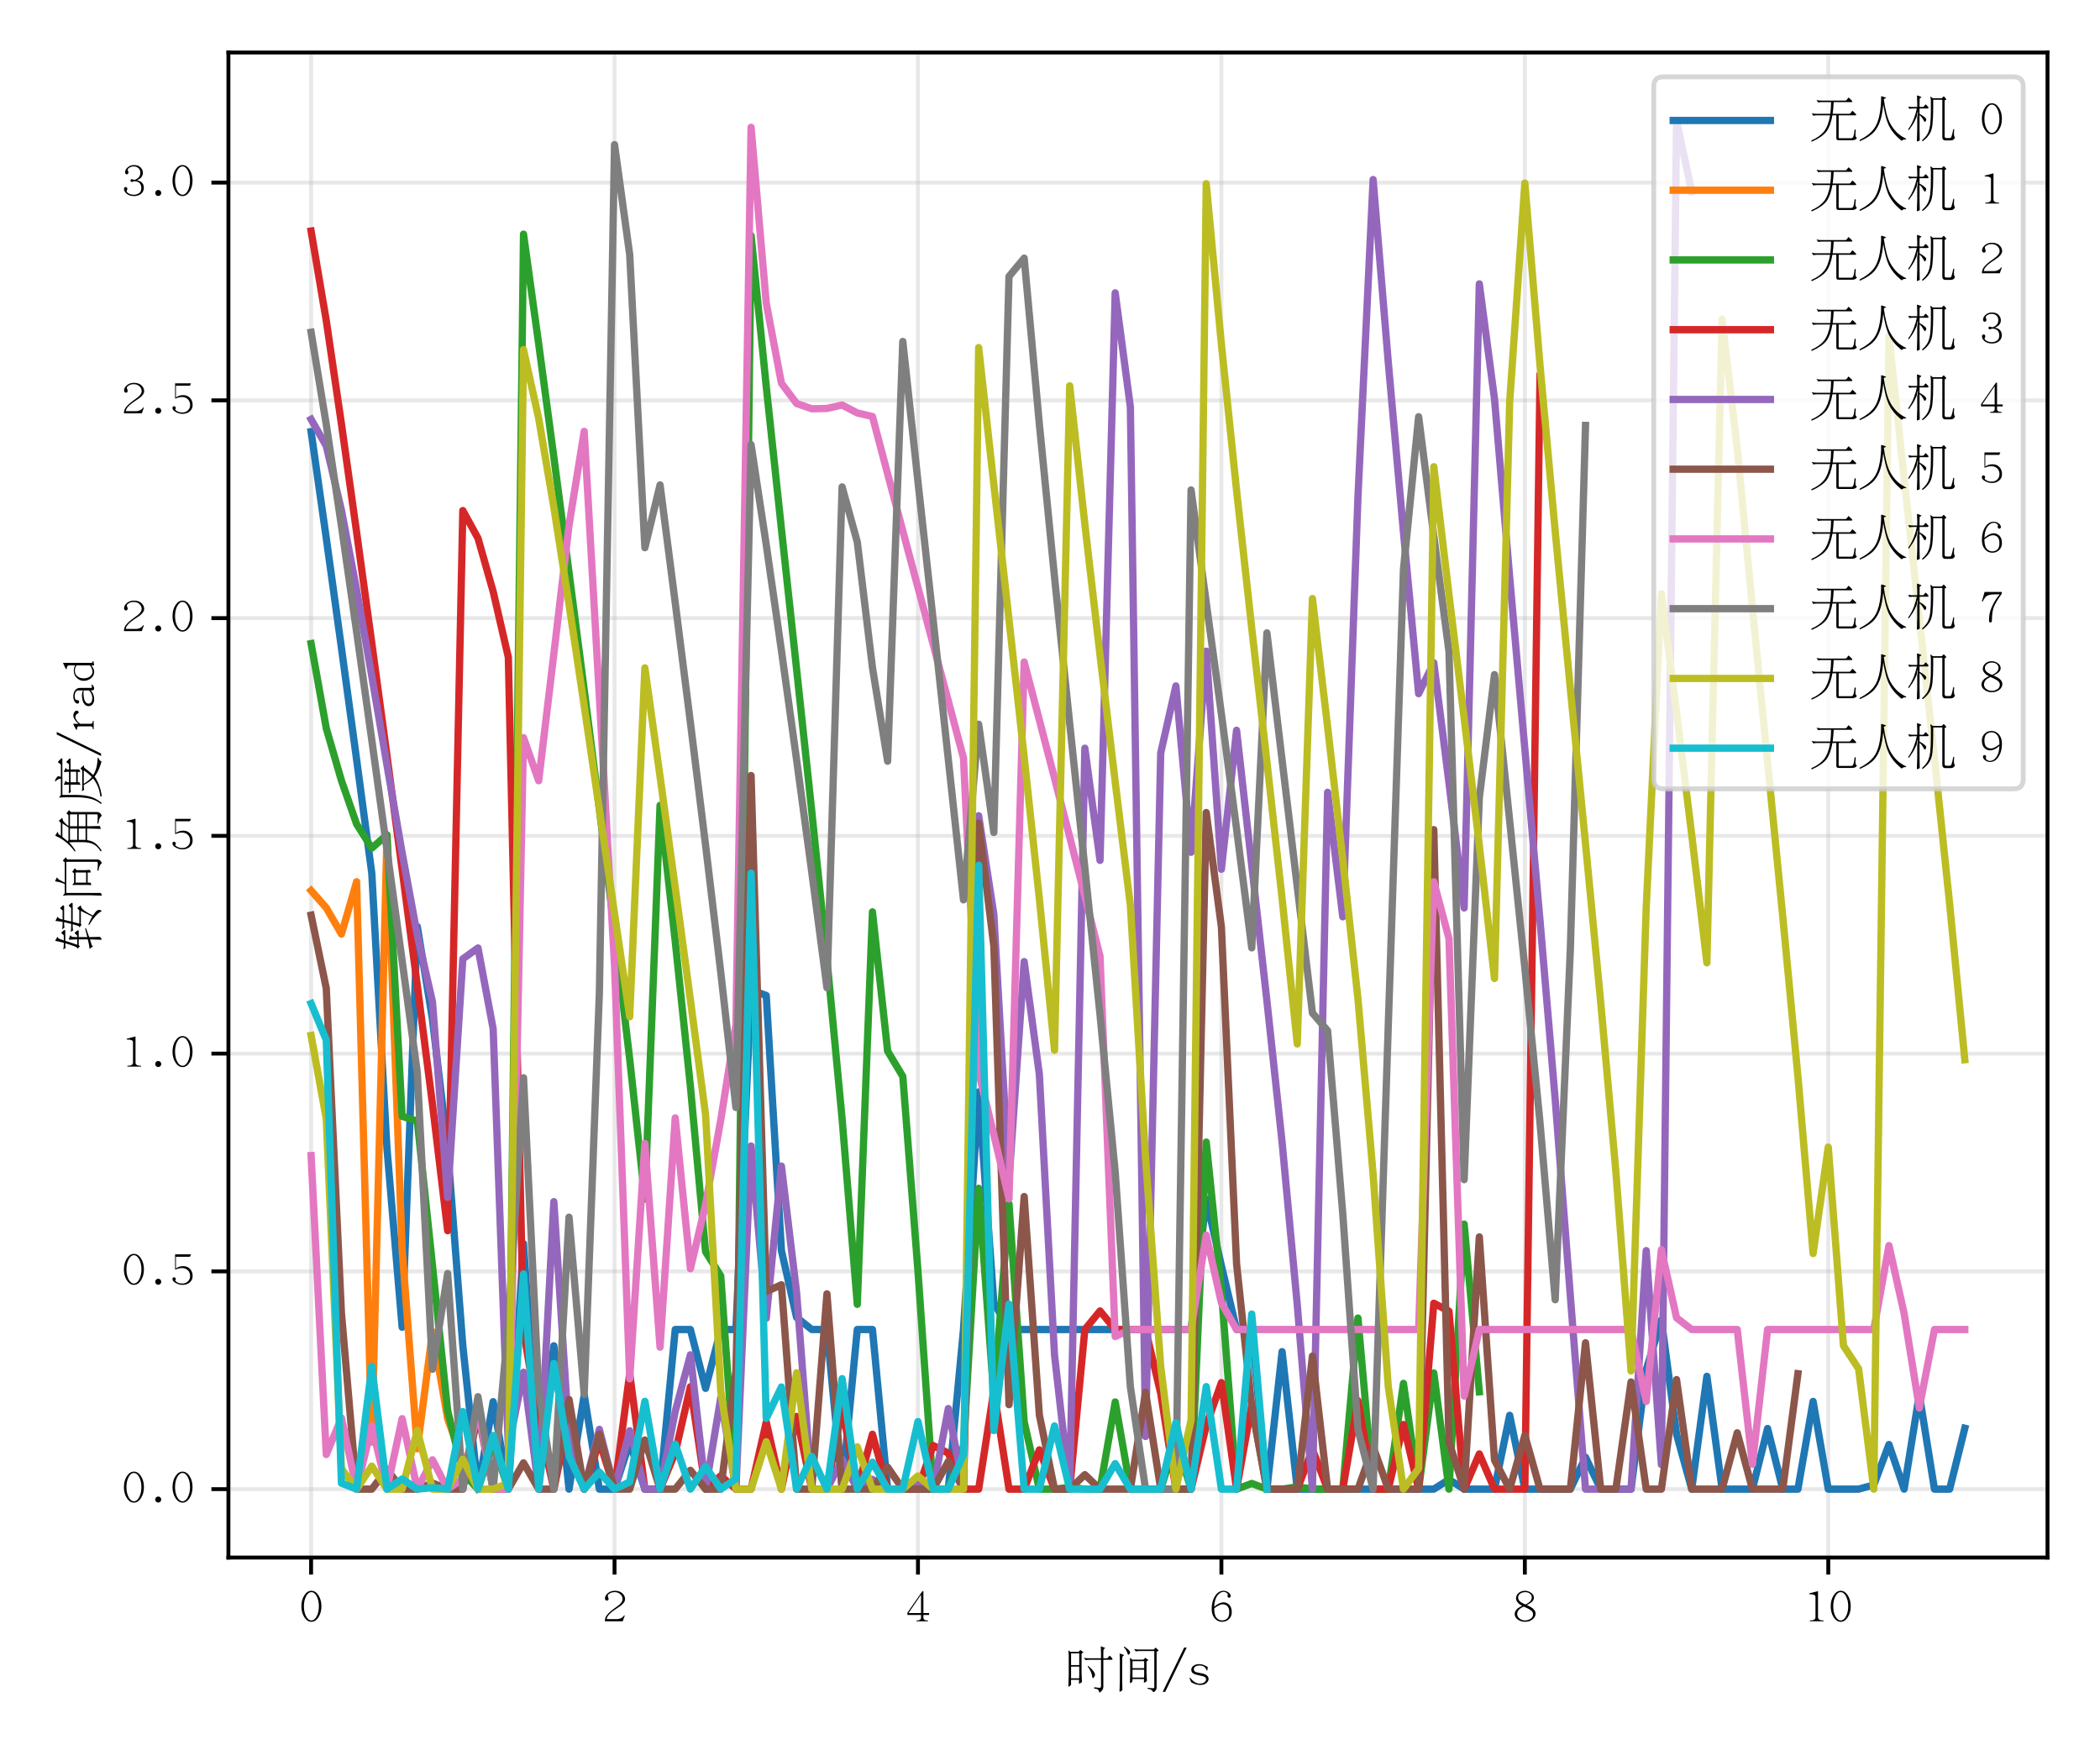 <?xml version="1.0" encoding="utf-8" standalone="no"?>
<!DOCTYPE svg PUBLIC "-//W3C//DTD SVG 1.1//EN"
  "http://www.w3.org/Graphics/SVG/1.1/DTD/svg11.dtd">
<svg xmlns:xlink="http://www.w3.org/1999/xlink" width="432pt" height="360pt" viewBox="0 0 432 360" xmlns="http://www.w3.org/2000/svg" version="1.1">
 <defs>
  <style type="text/css">*{stroke-linejoin: round; stroke-linecap: butt}</style>
 </defs>
 <g id="figure_1">
  <g id="patch_1">
   <path d="M 0 360 
L 432 360 
L 432 0 
L 0 0 
z
" style="fill: #ffffff"/>
  </g>
  <g id="axes_1">
   <g id="patch_2">
    <path d="M 46.989 320.358 
L 421.2 320.358 
L 421.2 10.8 
L 46.989 10.8 
z
" style="fill: #ffffff"/>
   </g>
   <g id="matplotlib.axis_1">
    <g id="xtick_1">
     <g id="line2d_1">
      <path d="M 63.998 320.358 
L 63.998 10.8 
" clip-path="url(#pc5710866fe)" style="fill: none; stroke: #b0b0b0; stroke-opacity: 0.3; stroke-width: 0.8; stroke-linecap: square"/>
     </g>
     <g id="line2d_2">
      <defs>
       <path id="m9c7063ac4f" d="M 0 0 
L 0 3.5 
" style="stroke: #000000; stroke-width: 0.8"/>
      </defs>
      <g>
       <use xlink:href="#m9c7063ac4f" x="63.998" y="320.358" style="stroke: #000000; stroke-width: 0.8"/>
      </g>
     </g>
     <g id="text_1">
      <!-- 0 -->
      <g transform="translate(61.498 334.233) scale(0.1 -0.1)">
       <defs>
        <path id="UMingCN-30" d="M 691 997 
Q 313 1581 313 2406 
Q 313 3231 691 3815 
Q 1069 4400 1600 4400 
Q 2131 4400 2509 3815 
Q 2888 3231 2888 2406 
Q 2888 1581 2509 997 
Q 2131 413 1600 413 
Q 1069 413 691 997 
z
M 919 3690 
Q 638 3156 638 2406 
Q 638 1656 919 1122 
Q 1200 588 1600 588 
Q 2000 588 2281 1122 
Q 2563 1656 2563 2406 
Q 2563 3156 2281 3690 
Q 2000 4225 1600 4225 
Q 1200 4225 919 3690 
z
" transform="scale(0.016)"/>
       </defs>
       <use xlink:href="#UMingCN-30"/>
      </g>
     </g>
    </g>
    <g id="xtick_2">
     <g id="line2d_3">
      <path d="M 126.419 320.358 
L 126.419 10.8 
" clip-path="url(#pc5710866fe)" style="fill: none; stroke: #b0b0b0; stroke-opacity: 0.3; stroke-width: 0.8; stroke-linecap: square"/>
     </g>
     <g id="line2d_4">
      <g>
       <use xlink:href="#m9c7063ac4f" x="126.419" y="320.358" style="stroke: #000000; stroke-width: 0.8"/>
      </g>
     </g>
     <g id="text_2">
      <!-- 2 -->
      <g transform="translate(123.919 334.233) scale(0.1 -0.1)">
       <defs>
        <path id="UMingCN-32" d="M 531 475 
L 319 475 
Q 319 975 606 1300 
Q 900 1694 1744 2281 
Q 2594 2844 2594 3319 
Q 2594 3738 2250 4006 
Q 1969 4225 1594 4225 
Q 1225 4225 994 4094 
Q 725 3938 700 3819 
Q 675 3706 731 3606 
Q 794 3488 794 3313 
Q 794 3256 731 3194 
Q 669 3131 588 3131 
Q 481 3131 406 3206 
Q 331 3288 331 3406 
Q 331 3788 719 4106 
Q 1081 4400 1594 4400 
Q 2206 4400 2556 4088 
Q 2919 3750 2919 3319 
Q 2919 2775 1825 2113 
Q 1088 1638 819 1294 
Q 606 1075 550 756 
L 1831 756 
Q 2469 756 2806 1244 
L 2881 1213 
L 2613 475 
L 531 475 
z
" transform="scale(0.016)"/>
       </defs>
       <use xlink:href="#UMingCN-32"/>
      </g>
     </g>
    </g>
    <g id="xtick_3">
     <g id="line2d_5">
      <path d="M 188.839 320.358 
L 188.839 10.8 
" clip-path="url(#pc5710866fe)" style="fill: none; stroke: #b0b0b0; stroke-opacity: 0.3; stroke-width: 0.8; stroke-linecap: square"/>
     </g>
     <g id="line2d_6">
      <g>
       <use xlink:href="#m9c7063ac4f" x="188.839" y="320.358" style="stroke: #000000; stroke-width: 0.8"/>
      </g>
     </g>
     <g id="text_3">
      <!-- 4 -->
      <g transform="translate(186.339 334.233) scale(0.1 -0.1)">
       <defs>
        <path id="UMingCN-34" d="M 2263 1538 
L 2994 1538 
L 2994 1294 
L 2263 1294 
L 2263 938 
Q 2263 581 2844 581 
L 2844 475 
L 1375 475 
L 1375 581 
Q 1956 581 1956 938 
L 1956 1294 
L 206 1294 
L 206 1581 
L 2119 4338 
L 2263 4338 
L 2263 1538 
z
M 1956 1538 
L 1956 3894 
L 350 1538 
L 1956 1538 
z
" transform="scale(0.016)"/>
       </defs>
       <use xlink:href="#UMingCN-34"/>
      </g>
     </g>
    </g>
    <g id="xtick_4">
     <g id="line2d_7">
      <path d="M 251.26 320.358 
L 251.26 10.8 
" clip-path="url(#pc5710866fe)" style="fill: none; stroke: #b0b0b0; stroke-opacity: 0.3; stroke-width: 0.8; stroke-linecap: square"/>
     </g>
     <g id="line2d_8">
      <g>
       <use xlink:href="#m9c7063ac4f" x="251.26" y="320.358" style="stroke: #000000; stroke-width: 0.8"/>
      </g>
     </g>
     <g id="text_4">
      <!-- 6 -->
      <g transform="translate(248.76 334.233) scale(0.1 -0.1)">
       <defs>
        <path id="UMingCN-36" d="M 775 3769 
Q 1194 4400 1850 4400 
Q 2175 4400 2463 4194 
Q 2756 3988 2756 3706 
Q 2756 3619 2681 3556 
Q 2613 3506 2550 3506 
Q 2469 3506 2413 3563 
Q 2350 3625 2350 3706 
Q 2350 3831 2388 3913 
Q 2419 3988 2256 4119 
Q 2075 4263 1850 4263 
Q 1400 4263 1038 3775 
Q 675 3281 638 2344 
Q 1288 2906 1831 2913 
Q 2231 2913 2544 2625 
Q 2894 2313 2894 1631 
Q 2894 1094 2513 738 
Q 2163 413 1638 413 
Q 1075 413 681 881 
Q 313 1319 313 2088 
Q 313 3069 775 3769 
z
M 638 2088 
Q 638 1294 925 938 
Q 1225 588 1638 588 
Q 2025 588 2313 831 
Q 2569 1081 2569 1631 
Q 2569 2194 2338 2425 
Q 2100 2663 1700 2663 
Q 1338 2663 638 2144 
Q 638 2113 638 2088 
z
" transform="scale(0.016)"/>
       </defs>
       <use xlink:href="#UMingCN-36"/>
      </g>
     </g>
    </g>
    <g id="xtick_5">
     <g id="line2d_9">
      <path d="M 313.681 320.358 
L 313.681 10.8 
" clip-path="url(#pc5710866fe)" style="fill: none; stroke: #b0b0b0; stroke-opacity: 0.3; stroke-width: 0.8; stroke-linecap: square"/>
     </g>
     <g id="line2d_10">
      <g>
       <use xlink:href="#m9c7063ac4f" x="313.681" y="320.358" style="stroke: #000000; stroke-width: 0.8"/>
      </g>
     </g>
     <g id="text_5">
      <!-- 8 -->
      <g transform="translate(311.181 334.233) scale(0.1 -0.1)">
       <defs>
        <path id="UMingCN-38" d="M 1600 413 
Q 1025 413 625 725 
Q 256 1013 256 1425 
Q 256 1669 469 1956 
Q 631 2194 1219 2463 
Q 831 2669 675 2863 
Q 431 3138 431 3425 
Q 431 3850 788 4138 
Q 1113 4400 1600 4400 
Q 1963 4400 2325 4169 
Q 2725 3913 2725 3500 
Q 2725 3281 2563 3075 
Q 2394 2856 1813 2563 
Q 2513 2263 2738 1981 
Q 2944 1738 2944 1488 
Q 2944 1063 2606 769 
Q 2200 413 1600 413 
z
M 2456 1788 
Q 2256 2000 1669 2256 
Q 1525 2319 1413 2369 
Q 869 2100 744 1900 
Q 581 1644 581 1425 
Q 581 1088 850 856 
Q 1163 588 1600 588 
Q 1950 588 2325 813 
Q 2619 1006 2619 1406 
Q 2619 1606 2456 1788 
z
M 875 3094 
Q 1050 2888 1631 2638 
Q 2113 2863 2281 3081 
Q 2456 3313 2456 3563 
Q 2456 3838 2200 4044 
Q 1975 4225 1600 4225 
Q 1219 4225 950 4019 
Q 700 3813 700 3531 
Q 700 3300 875 3094 
z
" transform="scale(0.016)"/>
       </defs>
       <use xlink:href="#UMingCN-38"/>
      </g>
     </g>
    </g>
    <g id="xtick_6">
     <g id="line2d_11">
      <path d="M 376.101 320.358 
L 376.101 10.8 
" clip-path="url(#pc5710866fe)" style="fill: none; stroke: #b0b0b0; stroke-opacity: 0.3; stroke-width: 0.8; stroke-linecap: square"/>
     </g>
     <g id="line2d_12">
      <g>
       <use xlink:href="#m9c7063ac4f" x="376.101" y="320.358" style="stroke: #000000; stroke-width: 0.8"/>
      </g>
     </g>
     <g id="text_6">
      <!-- 10 -->
      <g transform="translate(371.101 334.233) scale(0.1 -0.1)">
       <defs>
        <path id="UMingCN-31" d="M 1806 994 
Q 1806 581 2519 581 
L 2519 475 
L 756 475 
L 756 581 
Q 1481 581 1481 994 
L 1481 3631 
Q 1481 3963 681 3963 
L 681 4069 
L 1738 4338 
L 1806 4338 
L 1806 994 
z
" transform="scale(0.016)"/>
       </defs>
       <use xlink:href="#UMingCN-31"/>
       <use xlink:href="#UMingCN-30" x="50"/>
      </g>
     </g>
    </g>
    <g id="text_7">
     <!-- 时间/s -->
     <g transform="translate(219.094 347.228) scale(0.1 -0.1)">
      <defs>
       <path id="UMingCN-65f6" d="M 1806 1075 
L 769 1075 
Q 769 738 775 469 
Q 769 375 538 219 
Q 488 194 463 194 
Q 425 200 431 319 
Q 456 944 475 1606 
L 475 4306 
Q 469 4506 431 4794 
Q 419 4856 438 4863 
Q 444 4863 688 4669 
L 1656 4669 
Q 1731 4669 1775 4713 
L 1931 4875 
Q 1963 4919 2019 4881 
Q 2213 4738 2350 4619 
Q 2394 4569 2338 4563 
Q 2231 4544 2175 4488 
Q 2125 4431 2125 4369 
L 2125 1894 
Q 2131 1469 2175 850 
Q 2175 769 2113 731 
Q 1831 569 1806 575 
Q 1781 588 1788 688 
Q 1800 863 1806 1075 
z
M 775 1606 
Q 769 1438 769 1269 
L 1813 1269 
Q 1819 1481 1825 1713 
L 1825 2775 
L 775 2775 
L 775 1606 
z
M 775 4475 
L 775 2969 
L 1825 2969 
L 1825 4475 
L 775 4475 
z
M 4925 175 
Q 4913 -56 4813 -213 
Q 4656 -444 4500 -525 
Q 4450 -569 4425 -569 
Q 4394 -569 4369 -438 
Q 4313 -250 4250 -188 
Q 4181 -100 3819 -56 
Q 3719 -44 3725 38 
Q 3731 119 3831 113 
Q 4419 25 4531 63 
Q 4619 100 4625 238 
L 4625 3650 
L 3119 3650 
Q 2856 3644 2663 3606 
Q 2613 3588 2594 3644 
Q 2569 3756 2475 3831 
Q 2431 3875 2450 3900 
Q 2475 3919 2519 3894 
Q 2756 3844 3044 3844 
L 4625 3844 
L 4625 4488 
Q 4619 4988 4600 5294 
Q 4581 5394 4644 5375 
Q 5000 5250 5119 5188 
Q 5194 5138 5100 5094 
Q 4988 5044 4963 4988 
Q 4925 4869 4925 4488 
L 4925 3844 
L 5400 3844 
Q 5438 3844 5475 3888 
L 5700 4144 
Q 5744 4188 5788 4144 
Q 5950 3981 6063 3844 
Q 6131 3756 6088 3694 
Q 6056 3656 5975 3650 
L 5400 3650 
L 4925 3650 
L 4925 175 
z
M 2931 2769 
Q 2900 2813 2938 2850 
Q 2975 2881 3038 2819 
Q 3869 2100 3850 1706 
Q 3850 1588 3731 1419 
Q 3638 1288 3563 1294 
Q 3500 1313 3506 1431 
Q 3438 2069 2931 2769 
z
" transform="scale(0.016)"/>
       <path id="UMingCN-95f4" d="M 3906 1175 
L 2425 1175 
Q 2419 850 2394 813 
Q 2175 644 2138 638 
Q 2088 644 2094 763 
Q 2119 1144 2125 2031 
L 2125 3306 
Q 2119 3531 2100 3712 
Q 2081 3894 2103 3900 
Q 2125 3906 2184 3843 
Q 2244 3781 2394 3669 
L 3756 3669 
Q 3831 3669 3875 3713 
L 4031 3875 
Q 4063 3919 4119 3881 
Q 4313 3738 4450 3619 
Q 4494 3569 4438 3563 
Q 4331 3544 4278 3487 
Q 4225 3431 4225 3369 
L 4225 2019 
Q 4231 1594 4275 975 
Q 4275 894 4213 856 
Q 3931 694 3906 703 
Q 3881 713 3890 841 
Q 3900 969 3906 1175 
z
M 2425 2375 
L 2425 1369 
L 3913 1369 
Q 3919 1588 3925 1838 
L 3925 2375 
L 2425 2375 
z
M 2425 3475 
L 2425 2569 
L 3925 2569 
L 3925 3475 
L 2425 3475 
z
M 769 4363 
Q 756 4469 831 4444 
Q 1169 4338 1269 4284 
Q 1369 4231 1269 4178 
Q 1169 4125 1134 4034 
Q 1100 3944 1100 3563 
L 1100 1019 
Q 1100 288 1125 -206 
Q 1131 -256 1069 -300 
L 831 -450 
Q 750 -513 756 -381 
Q 794 450 800 1019 
L 800 3563 
Q 794 4063 769 4363 
z
M 1350 5225 
Q 1306 5275 1331 5319 
Q 1375 5369 1450 5306 
Q 2119 4831 2119 4600 
Q 2106 4450 2009 4369 
Q 1913 4288 1875 4291 
Q 1838 4294 1800 4425 
Q 1631 4944 1350 5225 
z
M 3244 4969 
L 5119 4969 
Q 5175 4969 5181 4975 
L 5338 5181 
Q 5350 5206 5375 5206 
Q 5444 5206 5769 4869 
Q 5813 4819 5688 4769 
Q 5563 4719 5544 4687 
Q 5525 4656 5525 4613 
L 5525 88 
Q 5525 -125 5413 -281 
Q 5300 -438 5131 -500 
Q 5075 -525 5050 -469 
Q 4938 -150 4413 -88 
Q 4338 -75 4344 -15 
Q 4350 44 4431 38 
Q 5125 -25 5181 0 
Q 5225 25 5225 156 
L 5225 4775 
L 3319 4775 
Q 3056 4769 2863 4731 
Q 2806 4713 2800 4769 
Q 2769 4881 2697 4943 
Q 2625 5006 2650 5028 
Q 2675 5050 2719 5025 
Q 2956 4969 3244 4969 
z
" transform="scale(0.016)"/>
       <path id="UMingCN-2f" d="M 2819 5225 
L 3144 5225 
L 375 -475 
L 50 -475 
L 2819 5225 
z
" transform="scale(0.016)"/>
       <path id="UMingCN-73" d="M 2725 2725 
L 2675 2294 
L 2588 2294 
Q 2406 2681 2194 2800 
Q 1975 2919 1750 2919 
Q 1313 2919 1119 2775 
Q 931 2638 931 2444 
Q 931 2275 1050 2156 
Q 1156 2044 1756 1944 
Q 2400 1844 2619 1638 
Q 2831 1438 2831 1194 
Q 2831 913 2563 669 
Q 2281 413 1756 413 
Q 1194 419 606 750 
L 375 1275 
L 463 1344 
Q 788 931 1094 756 
Q 1388 588 1675 588 
Q 2075 588 2294 763 
Q 2506 931 2506 1119 
Q 2506 1313 2356 1431 
Q 2213 1538 1581 1656 
Q 981 1769 793 1944 
Q 606 2119 606 2363 
Q 606 2681 894 2888 
Q 1188 3094 1663 3094 
Q 2119 3094 2725 2725 
z
" transform="scale(0.016)"/>
      </defs>
      <use xlink:href="#UMingCN-65f6"/>
      <use xlink:href="#UMingCN-95f4" x="100"/>
      <use xlink:href="#UMingCN-2f" x="200"/>
      <use xlink:href="#UMingCN-73" x="250"/>
     </g>
    </g>
   </g>
   <g id="matplotlib.axis_2">
    <g id="ytick_1">
     <g id="line2d_13">
      <path d="M 46.989 306.287 
L 421.2 306.287 
" clip-path="url(#pc5710866fe)" style="fill: none; stroke: #b0b0b0; stroke-opacity: 0.3; stroke-width: 0.8; stroke-linecap: square"/>
     </g>
     <g id="line2d_14">
      <defs>
       <path id="m21b6c00f73" d="M 0 0 
L -3.5 0 
" style="stroke: #000000; stroke-width: 0.8"/>
      </defs>
      <g>
       <use xlink:href="#m21b6c00f73" x="46.989" y="306.287" style="stroke: #000000; stroke-width: 0.8"/>
      </g>
     </g>
     <g id="text_8">
      <!-- 0.0 -->
      <g transform="translate(24.989 309.724) scale(0.1 -0.1)">
       <defs>
        <path id="UMingCN-2e" d="M 1325 537 
Q 1213 650 1213 812 
Q 1213 975 1325 1087 
Q 1438 1200 1600 1200 
Q 1763 1200 1875 1087 
Q 1988 975 1988 812 
Q 1988 650 1875 537 
Q 1763 425 1600 425 
Q 1438 425 1325 537 
z
" transform="scale(0.016)"/>
       </defs>
       <use xlink:href="#UMingCN-30"/>
       <use xlink:href="#UMingCN-2e" x="50"/>
       <use xlink:href="#UMingCN-30" x="100"/>
      </g>
     </g>
    </g>
    <g id="ytick_2">
     <g id="line2d_15">
      <path d="M 46.989 261.498 
L 421.2 261.498 
" clip-path="url(#pc5710866fe)" style="fill: none; stroke: #b0b0b0; stroke-opacity: 0.3; stroke-width: 0.8; stroke-linecap: square"/>
     </g>
     <g id="line2d_16">
      <g>
       <use xlink:href="#m21b6c00f73" x="46.989" y="261.498" style="stroke: #000000; stroke-width: 0.8"/>
      </g>
     </g>
     <g id="text_9">
      <!-- 0.5 -->
      <g transform="translate(24.989 264.935) scale(0.1 -0.1)">
       <defs>
        <path id="UMingCN-35" d="M 2688 4338 
L 2550 4025 
L 750 4025 
L 750 2519 
Q 1138 2819 1688 2819 
Q 2156 2819 2481 2544 
Q 2900 2188 2900 1544 
Q 2900 1019 2488 694 
Q 2131 413 1588 413 
Q 1088 413 625 713 
Q 306 919 306 1169 
Q 306 1288 369 1338 
Q 438 1394 519 1394 
Q 594 1394 669 1319 
Q 738 1250 738 1169 
Q 738 1106 700 1069 
Q 669 1038 669 956 
Q 669 894 919 744 
Q 1188 588 1588 588 
Q 1963 588 2238 813 
Q 2575 1088 2575 1544 
Q 2575 2069 2206 2356 
Q 1925 2575 1525 2575 
Q 1150 2575 694 2375 
L 644 2425 
L 644 4338 
L 2688 4338 
z
" transform="scale(0.016)"/>
       </defs>
       <use xlink:href="#UMingCN-30"/>
       <use xlink:href="#UMingCN-2e" x="50"/>
       <use xlink:href="#UMingCN-35" x="100"/>
      </g>
     </g>
    </g>
    <g id="ytick_3">
     <g id="line2d_17">
      <path d="M 46.989 216.709 
L 421.2 216.709 
" clip-path="url(#pc5710866fe)" style="fill: none; stroke: #b0b0b0; stroke-opacity: 0.3; stroke-width: 0.8; stroke-linecap: square"/>
     </g>
     <g id="line2d_18">
      <g>
       <use xlink:href="#m21b6c00f73" x="46.989" y="216.709" style="stroke: #000000; stroke-width: 0.8"/>
      </g>
     </g>
     <g id="text_10">
      <!-- 1.0 -->
      <g transform="translate(24.989 220.147) scale(0.1 -0.1)">
       <use xlink:href="#UMingCN-31"/>
       <use xlink:href="#UMingCN-2e" x="50"/>
       <use xlink:href="#UMingCN-30" x="100"/>
      </g>
     </g>
    </g>
    <g id="ytick_4">
     <g id="line2d_19">
      <path d="M 46.989 171.921 
L 421.2 171.921 
" clip-path="url(#pc5710866fe)" style="fill: none; stroke: #b0b0b0; stroke-opacity: 0.3; stroke-width: 0.8; stroke-linecap: square"/>
     </g>
     <g id="line2d_20">
      <g>
       <use xlink:href="#m21b6c00f73" x="46.989" y="171.921" style="stroke: #000000; stroke-width: 0.8"/>
      </g>
     </g>
     <g id="text_11">
      <!-- 1.5 -->
      <g transform="translate(24.989 175.358) scale(0.1 -0.1)">
       <use xlink:href="#UMingCN-31"/>
       <use xlink:href="#UMingCN-2e" x="50"/>
       <use xlink:href="#UMingCN-35" x="100"/>
      </g>
     </g>
    </g>
    <g id="ytick_5">
     <g id="line2d_21">
      <path d="M 46.989 127.132 
L 421.2 127.132 
" clip-path="url(#pc5710866fe)" style="fill: none; stroke: #b0b0b0; stroke-opacity: 0.3; stroke-width: 0.8; stroke-linecap: square"/>
     </g>
     <g id="line2d_22">
      <g>
       <use xlink:href="#m21b6c00f73" x="46.989" y="127.132" style="stroke: #000000; stroke-width: 0.8"/>
      </g>
     </g>
     <g id="text_12">
      <!-- 2.0 -->
      <g transform="translate(24.989 130.569) scale(0.1 -0.1)">
       <use xlink:href="#UMingCN-32"/>
       <use xlink:href="#UMingCN-2e" x="50"/>
       <use xlink:href="#UMingCN-30" x="100"/>
      </g>
     </g>
    </g>
    <g id="ytick_6">
     <g id="line2d_23">
      <path d="M 46.989 82.343 
L 421.2 82.343 
" clip-path="url(#pc5710866fe)" style="fill: none; stroke: #b0b0b0; stroke-opacity: 0.3; stroke-width: 0.8; stroke-linecap: square"/>
     </g>
     <g id="line2d_24">
      <g>
       <use xlink:href="#m21b6c00f73" x="46.989" y="82.343" style="stroke: #000000; stroke-width: 0.8"/>
      </g>
     </g>
     <g id="text_13">
      <!-- 2.5 -->
      <g transform="translate(24.989 85.781) scale(0.1 -0.1)">
       <use xlink:href="#UMingCN-32"/>
       <use xlink:href="#UMingCN-2e" x="50"/>
       <use xlink:href="#UMingCN-35" x="100"/>
      </g>
     </g>
    </g>
    <g id="ytick_7">
     <g id="line2d_25">
      <path d="M 46.989 37.554 
L 421.2 37.554 
" clip-path="url(#pc5710866fe)" style="fill: none; stroke: #b0b0b0; stroke-opacity: 0.3; stroke-width: 0.8; stroke-linecap: square"/>
     </g>
     <g id="line2d_26">
      <g>
       <use xlink:href="#m21b6c00f73" x="46.989" y="37.554" style="stroke: #000000; stroke-width: 0.8"/>
      </g>
     </g>
     <g id="text_14">
      <!-- 3.0 -->
      <g transform="translate(24.989 40.992) scale(0.1 -0.1)">
       <defs>
        <path id="UMingCN-33" d="M 2875 1463 
Q 2875 981 2481 675 
Q 2106 413 1613 413 
Q 1019 413 656 719 
Q 325 1000 325 1344 
Q 325 1456 390 1518 
Q 456 1581 550 1581 
Q 631 1581 693 1512 
Q 756 1444 756 1344 
Q 750 1250 706 1188 
Q 663 1125 663 1025 
Q 663 900 956 738 
Q 1225 588 1613 588 
Q 1975 588 2281 806 
Q 2550 1000 2550 1463 
Q 2550 1906 2275 2131 
Q 2038 2325 1656 2325 
Q 1569 2325 1494 2281 
Q 1400 2231 1344 2231 
Q 1163 2238 1163 2413 
Q 1163 2581 1344 2581 
Q 1419 2581 1500 2538 
Q 1575 2500 1656 2500 
Q 1825 2500 2113 2725 
Q 2425 2975 2425 3413 
Q 2425 3825 2156 4031 
Q 1900 4225 1594 4225 
Q 1213 4225 963 4025 
Q 738 3844 819 3713 
Q 894 3588 894 3450 
Q 894 3350 831 3275 
Q 775 3206 681 3206 
Q 594 3206 531 3275 
Q 463 3350 463 3450 
Q 463 3838 825 4125 
Q 1138 4400 1594 4400 
Q 2131 4400 2413 4138 
Q 2750 3825 2750 3413 
Q 2750 2831 2175 2544 
Q 2075 2494 2000 2450 
Q 2119 2419 2250 2375 
Q 2875 2156 2875 1463 
z
" transform="scale(0.016)"/>
       </defs>
       <use xlink:href="#UMingCN-33"/>
       <use xlink:href="#UMingCN-2e" x="50"/>
       <use xlink:href="#UMingCN-30" x="100"/>
      </g>
     </g>
    </g>
    <g id="text_15">
     <!-- 转向角度/rad -->
     <g transform="translate(20.031 195.579) rotate(-90) scale(0.1 -0.1)">
      <defs>
       <path id="UMingCN-8f6c" d="M 1038 4319 
Q 1269 5181 1275 5369 
Q 1275 5438 1319 5419 
Q 1519 5319 1731 5181 
Q 1788 5144 1788 5106 
Q 1788 5075 1706 5056 
Q 1675 5056 1656 5038 
Q 1550 4994 1344 4319 
L 1975 4319 
Q 2013 4319 2050 4363 
L 2275 4619 
Q 2319 4663 2363 4619 
Q 2525 4456 2638 4319 
Q 2706 4231 2663 4169 
Q 2631 4131 2550 4125 
L 1975 4125 
L 1288 4125 
Q 1075 3463 956 3088 
Q 850 2819 788 2594 
L 1475 2594 
L 1475 2788 
Q 1469 3288 1444 3588 
Q 1431 3694 1506 3669 
Q 1844 3563 1956 3500 
Q 2044 3456 1944 3400 
Q 1844 3350 1819 3288 
Q 1775 3169 1775 2788 
L 1775 2594 
L 1906 2594 
Q 1975 2594 2038 2656 
L 2244 2894 
Q 2288 2944 2331 2900 
Q 2494 2750 2594 2594 
Q 2663 2494 2644 2450 
Q 2619 2406 2538 2400 
L 1888 2400 
L 1775 2400 
L 1775 1294 
Q 2344 1444 2819 1563 
Q 2913 1588 2919 1531 
Q 2931 1456 2831 1431 
Q 2250 1213 1775 1056 
L 1775 919 
Q 1775 188 1800 -306 
Q 1806 -356 1769 -381 
Q 1681 -438 1506 -550 
Q 1425 -613 1431 -481 
Q 1469 350 1475 919 
L 1475 950 
Q 1194 863 981 800 
Q 713 744 631 625 
Q 588 575 563 569 
Q 538 563 519 619 
Q 456 781 325 900 
Q 250 969 256 988 
Q 269 1006 331 1013 
Q 813 1063 1363 1200 
Q 1413 1219 1475 1225 
L 1475 2400 
L 725 2400 
Q 644 2294 625 2275 
Q 588 2225 563 2269 
Q 488 2388 313 2488 
Q 275 2525 319 2550 
Q 356 2588 413 2613 
Q 550 2700 981 4125 
L 869 4125 
Q 606 4119 413 4081 
Q 363 4063 344 4119 
Q 319 4231 225 4306 
Q 181 4350 200 4375 
Q 225 4394 269 4369 
Q 506 4319 794 4319 
L 1038 4319 
z
M 4538 581 
Q 5044 238 5156 88 
Q 5281 -81 5263 -238 
Q 5250 -388 5213 -463 
Q 5175 -525 5131 -531 
Q 5088 -531 5050 -450 
Q 4656 263 3375 1031 
Q 3325 1063 3350 1119 
Q 3381 1175 3456 1131 
Q 4019 888 4419 656 
Q 4800 1431 5138 2125 
L 3438 2125 
Q 3394 2081 3388 2056 
Q 3363 2006 3325 2044 
Q 3238 2156 3063 2250 
Q 3013 2275 3056 2313 
Q 3150 2369 3188 2406 
Q 3231 2456 3425 3175 
L 3119 3175 
Q 2856 3169 2663 3131 
Q 2613 3113 2594 3169 
Q 2569 3281 2475 3356 
Q 2431 3400 2450 3425 
Q 2475 3444 2519 3419 
Q 2756 3369 3044 3369 
L 3475 3369 
Q 3594 3844 3694 4275 
L 3469 4275 
Q 3206 4269 3013 4231 
Q 2963 4213 2944 4269 
Q 2919 4381 2825 4456 
Q 2781 4500 2800 4525 
Q 2825 4544 2869 4519 
Q 3106 4469 3394 4469 
L 3731 4469 
Q 3838 5150 3838 5325 
Q 3838 5388 3881 5381 
Q 4081 5300 4313 5169 
Q 4375 5144 4375 5100 
Q 4375 5069 4300 5044 
Q 4144 4994 4031 4469 
L 5150 4469 
Q 5188 4469 5225 4513 
L 5450 4769 
Q 5494 4813 5538 4769 
Q 5700 4606 5813 4469 
Q 5881 4381 5838 4319 
Q 5806 4281 5725 4275 
L 5150 4275 
L 3988 4275 
Q 3856 3750 3775 3369 
L 5475 3369 
Q 5513 3369 5550 3413 
L 5775 3669 
Q 5819 3713 5863 3669 
Q 6025 3506 6138 3369 
Q 6206 3281 6163 3219 
Q 6131 3181 6050 3175 
L 5475 3175 
L 3725 3175 
Q 3694 3044 3669 2925 
Q 3556 2581 3513 2319 
L 5163 2319 
Q 5225 2319 5250 2356 
L 5425 2544 
Q 5444 2569 5469 2569 
Q 5538 2569 5819 2194 
Q 5869 2119 5775 2113 
Q 5706 2106 5650 2088 
Q 5288 2044 4538 581 
z
" transform="scale(0.016)"/>
       <path id="UMingCN-5411" d="M 1200 4000 
L 1200 831 
Q 1194 113 1200 -394 
Q 1194 -456 1150 -475 
Q 919 -581 875 -581 
Q 850 -575 856 -456 
Q 881 169 900 831 
L 900 3856 
Q 894 4056 856 4344 
Q 844 4406 863 4413 
Q 888 4425 950 4363 
Q 1031 4288 1150 4194 
L 2325 4194 
Q 2331 4219 2350 4244 
Q 2500 4538 2563 4788 
Q 2638 5069 2675 5375 
Q 2694 5413 2700 5419 
Q 2719 5438 2763 5419 
Q 2931 5344 3163 5225 
Q 3181 5219 3181 5200 
Q 3181 5175 3156 5169 
Q 2925 4981 2881 4900 
Q 2875 4875 2819 4756 
Q 2719 4531 2513 4194 
L 5094 4194 
Q 5150 4194 5156 4200 
L 5313 4406 
Q 5325 4431 5350 4431 
Q 5375 4431 5400 4406 
Q 5594 4250 5744 4094 
Q 5788 4038 5744 4019 
Q 5538 3919 5519 3894 
Q 5500 3863 5500 3838 
L 5500 19 
Q 5500 -200 5381 -338 
Q 5256 -488 5100 -544 
Q 5025 -575 5006 -550 
Q 4906 -406 4681 -294 
Q 4506 -206 4106 -144 
Q 4044 -131 4044 -69 
Q 4050 -6 4131 -13 
Q 4388 -25 4731 -50 
Q 5081 -69 5144 -25 
Q 5200 -6 5200 106 
L 5200 4000 
L 1200 4000 
z
M 2225 2850 
Q 2219 3013 2213 3131 
Q 2213 3188 2238 3194 
Q 2263 3213 2319 3156 
Q 2400 3075 2513 2994 
L 3700 2994 
Q 3738 2994 3756 3019 
L 3869 3194 
Q 3913 3244 3956 3200 
Q 4138 3081 4313 2944 
Q 4369 2894 4363 2869 
Q 4350 2838 4306 2813 
Q 4144 2738 4138 2694 
Q 4125 2656 4125 2613 
L 4125 1613 
Q 4125 1388 4163 1006 
Q 4169 938 4131 931 
Q 3863 838 3838 844 
Q 3825 850 3825 913 
L 3825 1250 
L 2525 1250 
L 2525 931 
Q 2519 881 2494 875 
Q 2431 850 2294 794 
Q 2200 756 2206 819 
Q 2219 981 2225 1138 
L 2225 2850 
z
M 2525 2800 
L 2525 1444 
L 3825 1444 
L 3825 2800 
L 2525 2800 
z
" transform="scale(0.016)"/>
       <path id="UMingCN-89d2" d="M 5350 -13 
Q 5331 -213 5213 -350 
Q 5094 -488 4938 -531 
Q 4863 -575 4844 -538 
Q 4731 -388 4500 -275 
Q 4313 -194 3913 -138 
Q 3838 -119 3844 -56 
Q 3844 -6 3925 -13 
Q 4206 -19 4569 -38 
Q 4931 -56 5006 -13 
Q 5050 19 5050 119 
L 5050 1325 
L 3525 1325 
L 3525 1044 
Q 3525 263 3550 -269 
Q 3550 -325 3506 -331 
L 3231 -444 
Q 3175 -456 3181 -356 
Q 3219 475 3225 1044 
L 3225 1325 
L 1738 1325 
Q 1681 906 1513 550 
Q 1256 25 463 -506 
Q 381 -575 325 -500 
Q 281 -444 363 -369 
Q 944 6 1175 444 
Q 1475 1006 1475 1800 
L 1475 3056 
Q 1475 3300 1450 3644 
Q 1044 3231 419 2838 
Q 331 2781 294 2838 
Q 263 2906 325 2950 
Q 1050 3488 1525 4094 
Q 1956 4625 2275 5363 
Q 2306 5419 2350 5394 
Q 2569 5275 2725 5175 
Q 2794 5131 2775 5094 
Q 2756 5069 2731 5063 
Q 2600 5056 2538 5013 
Q 2488 4981 2350 4775 
Q 2319 4738 2294 4694 
L 3913 4694 
Q 3975 4694 4000 4731 
L 4175 4919 
Q 4194 4944 4219 4944 
Q 4244 4944 4263 4919 
Q 4456 4719 4569 4569 
Q 4619 4494 4525 4488 
Q 4356 4463 4256 4419 
Q 4138 4356 3981 4200 
Q 3769 4006 3538 3719 
L 4888 3719 
Q 4950 3719 4975 3756 
L 5131 3931 
Q 5175 3988 5231 3931 
Q 5388 3819 5544 3681 
Q 5594 3625 5569 3600 
Q 5406 3463 5381 3438 
Q 5350 3413 5350 3356 
L 5350 -13 
z
M 3225 1519 
L 3225 2400 
L 1775 2400 
L 1775 1800 
Q 1769 1656 1763 1519 
L 3225 1519 
z
M 3525 2400 
L 3525 1519 
L 5050 1519 
L 5050 2400 
L 3525 2400 
z
M 3225 2594 
L 3225 3525 
L 1775 3525 
L 1775 2594 
L 3225 2594 
z
M 3525 3525 
L 3525 2594 
L 5050 2594 
L 5050 3525 
L 3525 3525 
z
M 3888 4500 
L 2150 4500 
Q 1850 4100 1600 3813 
Q 1663 3763 1725 3719 
L 3363 3719 
Q 3375 3738 3381 3744 
Q 3656 4144 3888 4500 
z
" transform="scale(0.016)"/>
       <path id="UMingCN-5ea6" d="M 1300 4500 
L 1300 2800 
Q 1294 1781 1100 1006 
Q 913 250 313 -506 
Q 238 -594 175 -531 
Q 125 -488 188 -394 
Q 613 163 781 806 
Q 1000 1631 1000 2800 
L 1000 4056 
Q 1000 4356 963 4831 
Q 950 4894 975 4913 
Q 1006 4925 1050 4881 
Q 1144 4788 1294 4694 
L 3406 4694 
Q 3406 4706 3406 4713 
Q 3369 4919 3288 5069 
Q 3206 5213 3069 5369 
Q 3038 5413 3063 5450 
Q 3088 5488 3163 5444 
Q 3444 5325 3581 5206 
Q 3675 5131 3700 5050 
Q 3713 4931 3631 4744 
Q 3613 4719 3606 4694 
L 5125 4694 
L 5213 4706 
Q 5244 4738 5288 4781 
L 5475 5044 
Q 5519 5100 5575 5044 
Q 5781 4869 5956 4675 
Q 6019 4613 6013 4556 
Q 6000 4506 5919 4500 
L 1300 4500 
z
M 4275 3644 
L 4275 3831 
Q 4269 4019 4250 4175 
Q 4231 4269 4250 4288 
Q 4275 4313 4331 4288 
Q 4575 4181 4725 4100 
Q 4763 4081 4763 4063 
Q 4756 4031 4738 4025 
Q 4625 3969 4600 3931 
Q 4575 3894 4575 3831 
L 4575 3644 
L 5150 3644 
Q 5225 3644 5250 3663 
Q 5288 3688 5331 3744 
L 5481 3963 
Q 5531 4019 5575 3963 
Q 5756 3800 5931 3625 
Q 6000 3550 5994 3506 
Q 5981 3456 5900 3450 
L 4575 3450 
L 4575 2681 
Q 4581 2569 4588 2400 
Q 4594 2344 4550 2319 
Q 4275 2188 4250 2194 
Q 4231 2213 4250 2275 
Q 4263 2388 4269 2525 
L 2925 2525 
Q 2931 2456 2938 2375 
Q 2944 2319 2900 2294 
Q 2625 2163 2600 2169 
Q 2581 2188 2600 2250 
Q 2619 2406 2625 2656 
L 2625 3450 
L 2088 3450 
Q 1919 3450 1706 3406 
Q 1675 3400 1669 3419 
Q 1588 3544 1525 3644 
Q 1488 3706 1569 3688 
Q 1950 3650 1994 3644 
L 2625 3644 
L 2625 3831 
Q 2619 4019 2600 4175 
Q 2581 4269 2600 4288 
Q 2625 4313 2681 4288 
Q 2925 4181 3075 4100 
Q 3113 4081 3113 4063 
Q 3106 4031 3088 4025 
Q 2975 3969 2950 3931 
Q 2925 3894 2925 3831 
L 2925 3644 
L 4275 3644 
z
M 4275 3450 
L 2925 3450 
L 2925 2719 
L 4275 2719 
L 4275 3450 
z
M 2269 1944 
L 4388 1944 
Q 4456 1950 4481 1975 
L 4650 2144 
Q 4675 2169 4694 2169 
Q 4713 2169 4738 2144 
Q 4938 1963 5056 1806 
Q 5100 1750 5075 1725 
Q 5050 1706 4994 1713 
Q 4925 1738 4850 1719 
Q 4794 1700 4656 1494 
Q 4231 913 3850 538 
Q 4188 319 4619 181 
Q 5150 13 5869 -25 
Q 5956 -31 6031 -31 
Q 6075 -38 6075 -81 
Q 6081 -131 6044 -138 
Q 5919 -175 5800 -275 
Q 5675 -369 5619 -481 
Q 5581 -531 5519 -513 
Q 4613 -238 4138 44 
Q 3869 194 3656 363 
Q 3313 94 2806 -119 
Q 2081 -425 1213 -556 
Q 1113 -581 1094 -488 
Q 1069 -400 1169 -375 
Q 1913 -263 2438 -38 
Q 2969 194 3419 556 
Q 3375 600 3350 625 
Q 2981 988 2588 1719 
Q 2575 1744 2575 1750 
L 2363 1750 
Q 2194 1750 1981 1706 
Q 1950 1700 1944 1719 
Q 1863 1838 1800 1938 
Q 1763 2000 1844 1981 
Q 2225 1950 2269 1944 
z
M 4450 1750 
L 2731 1750 
Q 3138 1075 3594 713 
Q 4031 1113 4450 1750 
z
" transform="scale(0.016)"/>
       <path id="UMingCN-72" d="M 1069 844 
Q 1069 581 1444 581 
L 1444 475 
L 369 475 
L 369 581 
Q 744 581 744 844 
L 744 2394 
Q 744 2519 650 2569 
Q 550 2625 306 2625 
L 306 2731 
L 1000 3094 
L 1069 3094 
L 1069 2406 
Q 1294 2700 1519 2850 
Q 1881 3094 2100 3094 
Q 2356 3094 2569 2950 
Q 2756 2825 2756 2681 
Q 2756 2550 2675 2469 
Q 2600 2394 2531 2394 
Q 2456 2394 2406 2500 
Q 2250 2831 1931 2831 
Q 1744 2831 1494 2650 
Q 1275 2488 1069 2219 
L 1069 844 
z
" transform="scale(0.016)"/>
       <path id="UMingCN-61" d="M 2556 806 
Q 2556 694 2706 694 
Q 2769 694 2919 769 
L 2994 675 
Q 2731 413 2481 413 
Q 2363 413 2300 488 
Q 2231 569 2231 719 
L 2231 856 
Q 2069 706 1894 606 
Q 1519 413 1063 413 
Q 713 419 481 594 
Q 213 800 213 1144 
Q 213 1538 625 1769 
Q 1019 1981 1631 1981 
Q 1944 1981 2231 1850 
L 2231 2413 
Q 2231 2663 2019 2794 
Q 1806 2919 1488 2919 
Q 1344 2913 1169 2869 
Q 981 2806 981 2544 
Q 975 2431 900 2388 
Q 819 2344 744 2344 
Q 669 2356 606 2400 
Q 538 2463 538 2544 
Q 538 2763 800 2925 
Q 1075 3094 1488 3094 
Q 1956 3094 2256 2856 
Q 2556 2619 2556 2244 
L 2556 806 
z
M 1969 1788 
Q 1275 1788 913 1619 
Q 538 1438 538 1144 
Q 538 906 725 781 
Q 919 656 1294 656 
Q 1581 663 1863 800 
Q 2075 919 2231 1075 
L 2231 1756 
L 1969 1788 
z
" transform="scale(0.016)"/>
       <path id="UMingCN-64" d="M 2650 781 
Q 2650 594 2869 594 
L 2869 506 
L 2325 413 
L 2325 769 
Q 2225 688 2094 606 
Q 1788 413 1519 413 
Q 1031 413 731 750 
Q 338 1175 338 1775 
Q 338 2269 750 2688 
Q 1088 3031 1650 3031 
Q 1913 3031 2163 2938 
Q 2250 2900 2325 2856 
L 2325 3631 
Q 2325 3944 1856 3944 
L 1856 4050 
L 2581 4400 
L 2650 4400 
L 2650 781 
z
M 2325 963 
L 2325 2650 
Q 2238 2756 2138 2800 
Q 1913 2894 1650 2894 
Q 1225 2894 975 2631 
Q 663 2306 663 1775 
Q 663 1219 938 913 
Q 1200 625 1481 625 
Q 1719 625 2019 763 
Q 2206 863 2325 963 
z
" transform="scale(0.016)"/>
      </defs>
      <use xlink:href="#UMingCN-8f6c"/>
      <use xlink:href="#UMingCN-5411" x="100"/>
      <use xlink:href="#UMingCN-89d2" x="200"/>
      <use xlink:href="#UMingCN-5ea6" x="300"/>
      <use xlink:href="#UMingCN-2f" x="400"/>
      <use xlink:href="#UMingCN-72" x="450"/>
      <use xlink:href="#UMingCN-61" x="500"/>
      <use xlink:href="#UMingCN-64" x="550"/>
     </g>
    </g>
   </g>
   <g id="line2d_27">
    <path d="M 63.998 88.774 
L 67.119 110.701 
L 70.24 133.265 
L 73.361 156.251 
L 76.482 179.599 
L 79.603 236.188 
L 82.725 272.985 
L 85.846 190.575 
L 88.967 209.685 
L 92.088 236.329 
L 95.209 276.794 
L 98.33 306.287 
L 101.451 288.299 
L 104.572 306.287 
L 107.693 255.788 
L 110.814 301.068 
L 113.935 276.8 
L 117.056 306.287 
L 120.177 286.909 
L 123.298 306.287 
L 126.419 306.287 
L 129.54 296.712 
L 132.661 306.287 
L 135.782 306.287 
L 138.903 273.455 
L 142.024 273.455 
L 145.145 285.562 
L 148.266 273.455 
L 151.387 273.455 
L 154.508 203.602 
L 157.629 204.752 
L 160.75 257.214 
L 163.871 270.965 
L 166.992 273.455 
L 170.113 273.455 
L 173.234 306.016 
L 176.355 273.455 
L 179.476 273.455 
L 182.597 306.287 
L 185.718 306.287 
L 188.839 306.287 
L 191.96 306.287 
L 195.082 306.287 
L 198.203 273.455 
L 201.324 224.59 
L 204.445 267.916 
L 207.566 273.455 
L 210.687 273.455 
L 213.808 273.455 
L 216.929 273.455 
L 220.05 273.455 
L 223.171 273.455 
L 226.292 273.455 
L 229.413 273.455 
L 232.534 273.455 
L 235.655 273.455 
L 238.776 273.455 
L 241.897 273.455 
L 245.018 273.455 
L 248.139 246.677 
L 251.26 260.352 
L 254.381 273.455 
L 257.502 273.455 
L 260.623 306.287 
L 263.744 278.009 
L 266.865 306.287 
L 269.986 306.287 
L 273.107 306.287 
L 276.228 306.287 
L 279.349 306.287 
L 282.47 306.287 
L 285.591 306.287 
L 288.712 306.287 
L 291.833 306.287 
L 294.954 306.287 
L 298.075 304.304 
L 301.196 306.287 
L 304.318 306.287 
L 307.439 306.287 
L 310.56 291.105 
L 313.681 306.287 
L 316.802 306.287 
L 319.923 306.287 
L 323.044 306.287 
L 326.165 299.73 
L 329.286 306.287 
L 332.407 306.287 
L 335.528 306.287 
L 338.649 281.756 
L 341.77 271.505 
L 344.891 294.995 
L 348.012 306.287 
L 351.133 283.087 
L 354.254 306.287 
L 357.375 306.287 
L 360.496 306.287 
L 363.617 293.811 
L 366.738 306.287 
L 369.859 306.287 
L 372.98 288.248 
L 376.101 306.287 
L 379.222 306.287 
L 382.343 306.287 
L 385.464 305.423 
L 388.585 297.11 
L 391.706 306.287 
L 394.827 286.838 
L 397.948 306.287 
L 401.069 306.287 
L 404.19 293.761 
" clip-path="url(#pc5710866fe)" style="fill: none; stroke: #1f77b4; stroke-width: 1.5; stroke-linecap: square"/>
   </g>
   <g id="line2d_28">
    <path d="M 63.998 183.177 
L 67.119 186.722 
L 70.24 192.125 
L 73.361 181.356 
L 76.482 296.615 
L 79.603 172.104 
L 82.725 256.955 
L 85.846 297.981 
L 88.967 273.902 
L 92.088 291.803 
L 95.209 300.457 
L 98.33 306.287 
" clip-path="url(#pc5710866fe)" style="fill: none; stroke: #ff7f0e; stroke-width: 1.5; stroke-linecap: square"/>
   </g>
   <g id="line2d_29">
    <path d="M 63.998 132.379 
L 67.119 149.798 
L 70.24 160.557 
L 73.361 169.506 
L 76.482 174.441 
L 79.603 171.701 
L 82.725 229.611 
L 85.846 230.589 
L 88.967 260.319 
L 92.088 290.125 
L 95.209 302.944 
L 98.33 306.287 
L 101.451 296.842 
L 104.572 306.287 
L 107.693 48.157 
L 110.814 70.736 
L 113.935 94.041 
L 117.056 117.765 
L 120.177 141.863 
L 123.298 166.4 
L 126.419 191.574 
L 129.54 217.862 
L 132.661 246.624 
L 135.782 165.638 
L 138.903 193.603 
L 142.024 223.432 
L 145.145 257.441 
L 148.266 262.42 
L 151.387 306.287 
L 154.508 48.455 
L 157.629 79.51 
L 160.75 108.799 
L 163.871 137.654 
L 166.992 166.872 
L 170.113 197.266 
L 173.234 230.138 
L 176.355 268.277 
L 179.476 187.552 
L 182.597 216.189 
L 185.718 221.398 
L 188.839 261.456 
L 191.96 306.287 
L 195.082 306.287 
L 198.203 297.455 
L 201.324 244.411 
L 204.445 287.247 
L 207.566 247.622 
L 210.687 292.416 
L 213.808 306.287 
L 216.929 306.287 
L 220.05 305.91 
L 223.171 306.287 
L 226.292 306.287 
L 229.413 288.352 
L 232.534 306.287 
L 235.655 306.287 
L 238.776 306.287 
L 241.897 296.242 
L 245.018 306.287 
L 248.139 234.908 
L 251.26 265.444 
L 254.381 306.287 
L 257.502 305.117 
L 260.623 306.287 
L 263.744 306.287 
L 266.865 305.81 
L 269.986 306.287 
L 273.107 306.287 
L 276.228 306.287 
L 279.349 271.101 
L 282.47 306.287 
L 285.591 306.287 
L 288.712 284.538 
L 291.833 306.287 
L 294.954 282.395 
L 298.075 306.287 
L 301.196 251.769 
L 304.318 286.273 
" clip-path="url(#pc5710866fe)" style="fill: none; stroke: #2ca02c; stroke-width: 1.5; stroke-linecap: square"/>
   </g>
   <g id="line2d_30">
    <path d="M 63.998 47.521 
L 67.119 65.943 
L 70.24 87.205 
L 73.361 109.476 
L 76.482 132.269 
L 79.603 155.416 
L 82.725 178.877 
L 85.846 202.707 
L 88.967 227.147 
L 92.088 253.134 
L 95.209 105.012 
L 98.33 110.711 
L 101.451 121.677 
L 104.572 135.184 
L 107.693 273.657 
L 110.814 292.238 
L 113.935 306.287 
L 117.056 291.307 
L 120.177 306.287 
L 123.298 296.4 
L 126.419 306.287 
L 129.54 282.503 
L 132.661 306.287 
L 135.782 306.287 
L 138.903 298.783 
L 142.024 285.229 
L 145.145 306.287 
L 148.266 303.543 
L 151.387 306.287 
L 154.508 306.287 
L 157.629 292.482 
L 160.75 306.287 
L 163.871 291.339 
L 166.992 306.287 
L 170.113 306.287 
L 173.234 289.618 
L 176.355 306.287 
L 179.476 295.003 
L 182.597 306.287 
L 185.718 306.287 
L 188.839 306.287 
L 191.96 297.314 
L 195.082 298.875 
L 198.203 306.287 
L 201.324 306.287 
L 204.445 286.032 
L 207.566 306.287 
L 210.687 306.287 
L 213.808 298.208 
L 216.929 306.287 
L 220.05 306.287 
L 223.171 273.455 
L 226.292 269.639 
L 229.413 273.455 
L 232.534 273.455 
L 235.655 273.455 
L 238.776 286.588 
L 241.897 306.287 
L 245.018 306.287 
L 248.139 293.237 
L 251.26 284.38 
L 254.381 306.287 
L 257.502 288.938 
L 260.623 306.287 
L 263.744 306.287 
L 266.865 306.287 
L 269.986 298.106 
L 273.107 306.287 
L 276.228 306.287 
L 279.349 288.116 
L 282.47 306.287 
L 285.591 306.287 
L 288.712 292.99 
L 291.833 306.287 
L 294.954 268.051 
L 298.075 269.696 
L 301.196 306.287 
L 304.318 299.049 
L 307.439 306.287 
L 310.56 306.287 
L 313.681 306.287 
L 316.802 77.384 
" clip-path="url(#pc5710866fe)" style="fill: none; stroke: #d62728; stroke-width: 1.5; stroke-linecap: square"/>
   </g>
   <g id="line2d_31">
    <path d="M 63.998 86.254 
L 67.119 91.727 
L 70.24 104.939 
L 73.361 121.307 
L 76.482 139.08 
L 79.603 157.353 
L 82.725 175.417 
L 85.846 192.33 
L 88.967 206.069 
L 92.088 246.282 
L 95.209 197.226 
L 98.33 194.982 
L 101.451 211.624 
L 104.572 297.694 
L 107.693 282.241 
L 110.814 306.287 
L 113.935 247.159 
L 117.056 295.57 
L 120.177 306.287 
L 123.298 293.99 
L 126.419 306.287 
L 129.54 294.286 
L 132.661 306.287 
L 135.782 306.287 
L 138.903 290.311 
L 142.024 278.653 
L 145.145 306.287 
L 148.266 287.52 
L 151.387 306.287 
L 154.508 235.706 
L 157.629 271.156 
L 160.75 239.849 
L 163.871 265.843 
L 166.992 306.287 
L 170.113 306.287 
L 173.234 300.161 
L 176.355 306.287 
L 179.476 304.275 
L 182.597 306.287 
L 185.718 306.287 
L 188.839 305.333 
L 191.96 306.287 
L 195.082 289.716 
L 198.203 306.287 
L 201.324 167.787 
L 204.445 188.045 
L 207.566 242.812 
L 210.687 197.781 
L 213.808 220.96 
L 216.929 278.701 
L 220.05 306.287 
L 223.171 153.891 
L 226.292 176.96 
L 229.413 60.234 
L 232.534 83.699 
L 235.655 295.461 
L 238.776 154.883 
L 241.897 141.084 
L 245.018 175.301 
L 248.139 133.937 
L 251.26 178.787 
L 254.381 150.204 
L 257.502 178.004 
L 260.623 205.89 
L 263.744 234.94 
L 266.865 268.386 
L 269.986 306.287 
L 273.107 162.956 
L 276.228 188.577 
L 279.349 102.225 
L 282.47 36.935 
L 285.591 74.555 
L 288.712 109.468 
L 291.833 142.678 
L 294.954 136.325 
L 298.075 161.046 
L 301.196 186.748 
L 304.318 58.393 
L 307.439 82.047 
L 310.56 118.684 
L 313.681 154.033 
L 316.802 189.349 
L 319.923 226.094 
L 323.044 266.601 
L 326.165 306.287 
L 329.286 306.287 
L 332.407 306.287 
L 335.528 306.287 
L 338.649 257.23 
L 341.77 301.239 
L 344.891 24.871 
L 348.012 39.411 
" clip-path="url(#pc5710866fe)" style="fill: none; stroke: #9467bd; stroke-width: 1.5; stroke-linecap: square"/>
   </g>
   <g id="line2d_32">
    <path d="M 63.998 188.23 
L 67.119 203.289 
L 70.24 270.074 
L 73.361 306.287 
L 76.482 306.287 
L 79.603 302.239 
L 82.725 306.287 
L 85.846 306.287 
L 88.967 305.038 
L 92.088 306.287 
L 95.209 306.287 
L 98.33 290.71 
L 101.451 306.287 
L 104.572 306.287 
L 107.693 300.882 
L 110.814 306.287 
L 113.935 306.287 
L 117.056 287.853 
L 120.177 306.287 
L 123.298 294.982 
L 126.419 306.287 
L 129.54 306.287 
L 132.661 296.186 
L 135.782 306.287 
L 138.903 306.287 
L 142.024 302.412 
L 145.145 306.287 
L 148.266 306.287 
L 151.387 282.021 
L 154.508 159.512 
L 157.629 265.656 
L 160.75 264.254 
L 163.871 306.287 
L 166.992 306.287 
L 170.113 266.121 
L 173.234 306.287 
L 176.355 306.287 
L 179.476 306.287 
L 182.597 301.775 
L 185.718 306.287 
L 188.839 306.287 
L 191.96 306.287 
L 195.082 300.583 
L 198.203 306.287 
L 201.324 169.295 
L 204.445 194.587 
L 207.566 288.915 
L 210.687 246.103 
L 213.808 291.013 
L 216.929 306.287 
L 220.05 306.287 
L 223.171 303.305 
L 226.292 306.287 
L 229.413 306.287 
L 232.534 306.287 
L 235.655 286.372 
L 238.776 306.287 
L 241.897 306.287 
L 245.018 306.287 
L 248.139 167.126 
L 251.26 190.679 
L 254.381 259.92 
L 257.502 289.292 
L 260.623 306.287 
L 263.744 306.287 
L 266.865 306.287 
L 269.986 278.919 
L 273.107 306.287 
L 276.228 306.287 
L 279.349 306.287 
L 282.47 297.56 
L 285.591 306.287 
L 288.712 306.287 
L 291.833 306.287 
L 294.954 170.642 
L 298.075 296.603 
L 301.196 306.287 
L 304.318 254.412 
L 307.439 300.307 
L 310.56 306.287 
L 313.681 295.226 
L 316.802 306.287 
L 319.923 306.287 
L 323.044 306.287 
L 326.165 276.186 
L 329.286 306.287 
L 332.407 306.287 
L 335.528 284.254 
L 338.649 306.287 
L 341.77 306.287 
L 344.891 283.753 
L 348.012 306.287 
L 351.133 306.287 
L 354.254 306.287 
L 357.375 294.704 
L 360.496 306.287 
L 363.617 306.287 
L 366.738 306.287 
L 369.859 282.541 
" clip-path="url(#pc5710866fe)" style="fill: none; stroke: #8c564b; stroke-width: 1.5; stroke-linecap: square"/>
   </g>
   <g id="line2d_33">
    <path d="M 63.998 237.684 
L 67.119 299.159 
L 70.24 291.637 
L 73.361 306.287 
L 76.482 293.284 
L 79.603 306.287 
L 82.725 291.793 
L 85.846 306.287 
L 88.967 300.256 
L 92.088 306.287 
L 95.209 304.172 
L 98.33 289.873 
L 101.451 306.287 
L 104.572 306.287 
L 107.693 151.723 
L 110.814 160.583 
L 113.935 134.479 
L 117.056 108.035 
L 120.177 88.72 
L 123.298 143.305 
L 126.419 198.585 
L 129.54 283.603 
L 132.661 235.192 
L 135.782 277.09 
L 138.903 229.929 
L 142.024 260.957 
L 145.145 247.709 
L 148.266 230.373 
L 151.387 210.767 
L 154.508 26.191 
L 157.629 62.369 
L 160.75 78.812 
L 163.871 82.993 
L 166.992 84.082 
L 170.113 84.012 
L 173.234 83.306 
L 176.355 84.934 
L 179.476 85.671 
L 182.597 97.467 
L 185.718 109.183 
L 188.839 120.853 
L 191.96 132.509 
L 195.082 144.184 
L 198.203 155.911 
L 201.324 220.575 
L 204.445 233.389 
L 207.566 246.575 
L 210.687 136.165 
L 213.808 148.084 
L 216.929 160.062 
L 220.05 172.133 
L 223.171 184.33 
L 226.292 196.688 
L 229.413 274.909 
L 232.534 273.455 
L 235.655 273.455 
L 238.776 273.455 
L 241.897 273.455 
L 245.018 273.455 
L 248.139 254.043 
L 251.26 267.99 
L 254.381 273.455 
L 257.502 273.455 
L 260.623 273.455 
L 263.744 273.455 
L 266.865 273.455 
L 269.986 273.455 
L 273.107 273.455 
L 276.228 273.455 
L 279.349 273.455 
L 282.47 273.455 
L 285.591 273.455 
L 288.712 273.455 
L 291.833 273.455 
L 294.954 181.366 
L 298.075 193.041 
L 301.196 287.14 
L 304.318 273.455 
L 307.439 273.455 
L 310.56 273.455 
L 313.681 273.455 
L 316.802 273.455 
L 319.923 273.455 
L 323.044 273.455 
L 326.165 273.455 
L 329.286 273.455 
L 332.407 273.455 
L 335.528 273.455 
L 338.649 288.255 
L 341.77 257.051 
L 344.891 271.052 
L 348.012 273.455 
L 351.133 273.455 
L 354.254 273.455 
L 357.375 273.455 
L 360.496 301.169 
L 363.617 273.455 
L 366.738 273.455 
L 369.859 273.455 
L 372.98 273.455 
L 376.101 273.455 
L 379.222 273.455 
L 382.343 273.455 
L 385.464 273.455 
L 388.585 256.195 
L 391.706 270.158 
L 394.827 289.597 
L 397.948 273.455 
L 401.069 273.455 
L 404.19 273.455 
" clip-path="url(#pc5710866fe)" style="fill: none; stroke: #e377c2; stroke-width: 1.5; stroke-linecap: square"/>
   </g>
   <g id="line2d_34">
    <path d="M 63.998 68.341 
L 67.119 87.305 
L 70.24 108.186 
L 73.361 129.952 
L 76.482 152.218 
L 79.603 174.806 
L 82.725 197.626 
L 85.846 220.627 
L 88.967 281.627 
L 92.088 261.933 
L 95.209 306.287 
L 98.33 287.271 
L 101.451 306.287 
L 104.572 272.39 
L 107.693 221.68 
L 110.814 286.1 
L 113.935 306.287 
L 117.056 250.353 
L 120.177 286.803 
L 123.298 204.204 
L 126.419 29.757 
L 129.54 52.38 
L 132.661 112.653 
L 135.782 99.734 
L 138.903 123.965 
L 142.024 148.607 
L 145.145 173.821 
L 148.266 199.945 
L 151.387 227.782 
L 154.508 91.465 
L 157.629 112.055 
L 160.75 133.793 
L 163.871 156.276 
L 166.992 179.376 
L 170.113 203.148 
L 173.234 100.145 
L 176.355 111.482 
L 179.476 137.307 
L 182.597 156.572 
L 185.718 70.232 
L 188.839 99.096 
L 191.96 127.484 
L 195.082 156.202 
L 198.203 185.085 
L 201.324 148.96 
L 204.445 171.219 
L 207.566 56.857 
L 210.687 53.097 
L 213.808 87.233 
L 216.929 118.681 
L 220.05 148.807 
L 223.171 178.516 
L 226.292 208.734 
L 229.413 241.042 
L 232.534 285.233 
L 235.655 306.287 
L 238.776 306.287 
L 241.897 306.287 
L 245.018 100.777 
L 248.139 123.945 
L 251.26 146.865 
L 254.381 170.5 
L 257.502 194.956 
L 260.623 130.174 
L 263.744 156.332 
L 266.865 182.393 
L 269.986 208.354 
L 273.107 211.992 
L 276.228 249.653 
L 279.349 293.974 
L 282.47 306.287 
L 285.591 210.814 
L 288.712 117.147 
L 291.833 85.716 
L 294.954 110.285 
L 298.075 134.005 
L 301.196 242.636 
L 304.318 164.113 
L 307.439 138.757 
L 310.56 168.83 
L 313.681 199.116 
L 316.802 230.93 
L 319.923 267.328 
L 323.044 195.169 
L 326.165 87.498 
" clip-path="url(#pc5710866fe)" style="fill: none; stroke: #7f7f7f; stroke-width: 1.5; stroke-linecap: square"/>
   </g>
   <g id="line2d_35">
    <path d="M 63.998 212.97 
L 67.119 230.131 
L 70.24 302.073 
L 73.361 306.287 
L 76.482 301.558 
L 79.603 306.287 
L 82.725 306.287 
L 85.846 294.24 
L 88.967 306.287 
L 92.088 306.287 
L 95.209 300.145 
L 98.33 306.287 
L 101.451 306.287 
L 104.572 305.072 
L 107.693 71.909 
L 110.814 86.076 
L 113.935 104.351 
L 117.056 124.344 
L 120.177 145.19 
L 123.298 166.471 
L 126.419 187.899 
L 129.54 209.13 
L 132.661 137.372 
L 135.782 159.74 
L 138.903 182.513 
L 142.024 205.661 
L 145.145 229.283 
L 148.266 286.092 
L 151.387 306.287 
L 154.508 306.287 
L 157.629 296.548 
L 160.75 306.287 
L 163.871 282.354 
L 166.992 306.287 
L 170.113 306.287 
L 173.234 306.287 
L 176.355 297.582 
L 179.476 306.287 
L 182.597 306.287 
L 185.718 306.287 
L 188.839 303.575 
L 191.96 306.287 
L 195.082 306.287 
L 198.203 306.287 
L 201.324 71.49 
L 204.445 99.664 
L 207.566 127.482 
L 210.687 155.655 
L 213.808 184.839 
L 216.929 216.009 
L 220.05 79.349 
L 223.171 107.854 
L 226.292 134.799 
L 229.413 160.808 
L 232.534 186.232 
L 235.655 238.2 
L 238.776 281.029 
L 241.897 306.287 
L 245.018 292.085 
L 248.139 37.778 
L 251.26 70.829 
L 254.381 100.887 
L 257.502 129.22 
L 260.623 156.685 
L 263.744 184.829 
L 266.865 214.722 
L 269.986 123.108 
L 273.107 149.507 
L 276.228 176.729 
L 279.349 205.428 
L 282.47 241.573 
L 285.591 285.253 
L 288.712 306.287 
L 291.833 302.033 
L 294.954 95.995 
L 298.075 122.331 
L 301.196 147.736 
L 304.318 173.883 
L 307.439 201.258 
L 310.56 82.712 
L 313.681 37.669 
L 316.802 75.138 
L 319.923 109.243 
L 323.044 141.684 
L 326.165 173.611 
L 329.286 206.144 
L 332.407 240.989 
L 335.528 281.975 
L 338.649 186.607 
L 341.77 122.101 
L 344.891 146.513 
L 348.012 171.709 
L 351.133 198.033 
L 354.254 65.64 
L 357.375 92.273 
L 360.496 125.003 
L 363.617 156.824 
L 366.738 188.542 
L 369.859 221.419 
L 372.98 257.821 
L 376.101 235.939 
L 379.222 276.773 
L 382.343 281.541 
L 385.464 306.287 
L 388.585 69.045 
L 391.706 98.404 
L 394.827 127.079 
L 397.948 156.012 
L 401.069 185.954 
L 404.19 217.967 
" clip-path="url(#pc5710866fe)" style="fill: none; stroke: #bcbd22; stroke-width: 1.5; stroke-linecap: square"/>
   </g>
   <g id="line2d_36">
    <path d="M 63.998 206.407 
L 67.119 213.918 
L 70.24 305.063 
L 73.361 306.287 
L 76.482 281.049 
L 79.603 306.287 
L 82.725 304.197 
L 85.846 306.287 
L 88.967 305.989 
L 92.088 306.287 
L 95.209 290.341 
L 98.33 306.287 
L 101.451 295.26 
L 104.572 306.287 
L 107.693 262.024 
L 110.814 306.287 
L 113.935 280.449 
L 117.056 299.534 
L 120.177 306.287 
L 123.298 302.784 
L 126.419 306.287 
L 129.54 304.812 
L 132.661 288.222 
L 135.782 306.287 
L 138.903 297.022 
L 142.024 306.287 
L 145.145 301.635 
L 148.266 306.287 
L 151.387 304.172 
L 154.508 179.584 
L 157.629 291.736 
L 160.75 285.279 
L 163.871 306.287 
L 166.992 299.568 
L 170.113 306.287 
L 173.234 283.56 
L 176.355 306.287 
L 179.476 300.749 
L 182.597 306.287 
L 185.718 306.287 
L 188.839 292.393 
L 191.96 306.287 
L 195.082 306.287 
L 198.203 299.138 
L 201.324 177.962 
L 204.445 294.238 
L 207.566 268.228 
L 210.687 306.287 
L 213.808 306.287 
L 216.929 293.289 
L 220.05 306.287 
L 223.171 306.287 
L 226.292 306.287 
L 229.413 301.035 
L 232.534 306.287 
L 235.655 306.287 
L 238.776 306.287 
L 241.897 292.611 
L 245.018 306.287 
L 248.139 285.2 
L 251.26 306.287 
L 254.381 306.287 
L 257.502 270.277 
L 260.623 306.287 
" clip-path="url(#pc5710866fe)" style="fill: none; stroke: #17becf; stroke-width: 1.5; stroke-linecap: square"/>
   </g>
   <g id="patch_3">
    <path d="M 46.989 320.358 
L 46.989 10.8 
" style="fill: none; stroke: #000000; stroke-width: 0.8; stroke-linejoin: miter; stroke-linecap: square"/>
   </g>
   <g id="patch_4">
    <path d="M 421.2 320.358 
L 421.2 10.8 
" style="fill: none; stroke: #000000; stroke-width: 0.8; stroke-linejoin: miter; stroke-linecap: square"/>
   </g>
   <g id="patch_5">
    <path d="M 46.989 320.358 
L 421.2 320.358 
" style="fill: none; stroke: #000000; stroke-width: 0.8; stroke-linejoin: miter; stroke-linecap: square"/>
   </g>
   <g id="patch_6">
    <path d="M 46.989 10.8 
L 421.2 10.8 
" style="fill: none; stroke: #000000; stroke-width: 0.8; stroke-linejoin: miter; stroke-linecap: square"/>
   </g>
   <g id="legend_1">
    <g id="patch_7">
     <path d="M 342.2 162.253 
L 414.2 162.253 
Q 416.2 162.253 416.2 160.253 
L 416.2 17.8 
Q 416.2 15.8 414.2 15.8 
L 342.2 15.8 
Q 340.2 15.8 340.2 17.8 
L 340.2 160.253 
Q 340.2 162.253 342.2 162.253 
z
" style="fill: #ffffff; opacity: 0.8; stroke: #cccccc; stroke-linejoin: miter"/>
    </g>
    <g id="line2d_37">
     <path d="M 344.2 24.777 
L 354.2 24.777 
L 364.2 24.777 
" style="fill: none; stroke: #1f77b4; stroke-width: 1.5; stroke-linecap: square"/>
    </g>
    <g id="text_16">
     <!-- 无人机 0 -->
     <g transform="translate(372.2 28.277) scale(0.1 -0.1)">
      <defs>
       <path id="UMingCN-65e0" d="M 4650 4744 
Q 4738 4750 4838 4863 
L 5000 5094 
Q 5044 5150 5100 5094 
Q 5544 4700 5538 4606 
Q 5525 4556 5444 4550 
L 4663 4550 
L 3138 4550 
Q 3094 3725 3000 3044 
L 5150 3044 
Q 5238 3050 5338 3163 
L 5500 3394 
Q 5544 3450 5600 3394 
Q 6044 3000 6038 2906 
Q 6025 2856 5944 2850 
L 5163 2850 
L 3775 2850 
L 3775 31 
Q 3781 -44 3788 -69 
Q 3800 -94 3894 -94 
L 5394 -94 
Q 5500 -81 5544 -56 
Q 5738 63 5813 944 
Q 5819 1031 5900 1025 
Q 5981 1019 5975 925 
Q 5906 363 5944 175 
Q 5988 38 6088 -25 
Q 6125 -56 6100 -94 
Q 5956 -338 5525 -356 
L 3863 -356 
Q 3594 -356 3538 -281 
Q 3475 -206 3475 -50 
L 3475 2850 
L 2969 2850 
Q 2750 1544 2238 806 
Q 1688 81 413 -500 
Q 281 -556 256 -475 
Q 238 -394 356 -338 
Q 1294 63 1894 775 
Q 2463 1519 2675 2850 
L 994 2850 
Q 731 2844 538 2806 
Q 481 2788 475 2844 
Q 444 2956 350 3038 
Q 300 3081 325 3106 
Q 350 3125 394 3100 
Q 631 3044 919 3044 
L 2700 3044 
Q 2794 3725 2800 4550 
L 1619 4550 
Q 1356 4544 1163 4506 
Q 1106 4488 1100 4544 
Q 1069 4656 975 4738 
Q 925 4781 950 4806 
Q 975 4825 1019 4800 
Q 1256 4744 1544 4744 
L 4650 4744 
z
" transform="scale(0.016)"/>
       <path id="UMingCN-4eba" d="M 3675 3088 
Q 3888 2269 4206 1700 
Q 4600 1025 5106 556 
Q 5525 181 6094 -106 
Q 6138 -125 6181 -150 
Q 6219 -169 6200 -225 
Q 6181 -275 6106 -256 
Q 6006 -231 5875 -275 
Q 5731 -331 5650 -413 
Q 5613 -438 5569 -394 
Q 4963 119 4563 613 
Q 4219 1031 3994 1500 
Q 3713 2081 3519 2925 
Q 3363 3556 3263 4250 
Q 3125 2919 2875 2163 
Q 2606 1331 2119 763 
Q 1544 94 319 -450 
Q 238 -488 213 -413 
Q 181 -344 263 -300 
Q 1431 294 2038 1088 
Q 2606 1844 2819 3144 
Q 3006 4281 2981 5225 
Q 2975 5269 3000 5288 
Q 3025 5300 3069 5294 
Q 3350 5219 3575 5119 
Q 3619 5094 3613 5069 
Q 3606 5050 3563 5031 
Q 3388 4988 3363 4963 
Q 3338 4944 3331 4919 
Q 3444 4044 3675 3088 
z
" transform="scale(0.016)"/>
       <path id="UMingCN-673a" d="M 4600 4850 
L 3431 4850 
L 3431 3844 
Q 3431 2569 3338 1706 
Q 3269 969 3000 513 
Q 2694 -25 2131 -444 
Q 2050 -500 2006 -438 
Q 1969 -375 2025 -331 
Q 2475 75 2700 475 
Q 2944 925 3044 1663 
Q 3131 2375 3131 3563 
L 3131 4694 
Q 3125 4931 3069 5181 
Q 3063 5231 3088 5250 
Q 3119 5256 3163 5213 
Q 3250 5125 3388 5044 
L 4500 5044 
Q 4544 5050 4563 5075 
L 4744 5263 
Q 4763 5288 4788 5288 
Q 4806 5281 4831 5256 
Q 4988 5100 5106 4944 
Q 5138 4900 5100 4881 
Q 4938 4806 4919 4781 
Q 4900 4750 4900 4725 
L 4900 156 
Q 4900 25 4963 -19 
Q 5019 -75 5119 -75 
Q 5194 -75 5231 -75 
L 5525 -75 
Q 5613 -75 5675 -38 
Q 5744 0 5788 138 
Q 5888 413 6000 1013 
Q 6006 1088 6069 1081 
Q 6131 1069 6125 1006 
Q 6069 475 6113 231 
Q 6138 88 6213 44 
Q 6244 25 6219 -13 
Q 6156 -194 6044 -269 
Q 5906 -375 5700 -375 
L 5088 -375 
Q 5050 -375 4956 -375 
Q 4825 -375 4713 -275 
Q 4600 -181 4600 88 
L 4600 4850 
z
M 1675 969 
Q 1675 188 1700 -344 
Q 1700 -400 1656 -406 
L 1381 -519 
Q 1325 -531 1331 -431 
Q 1369 400 1375 969 
L 1375 2556 
Q 1431 2913 1469 3238 
Q 1475 3269 1450 3275 
Q 1419 3281 1413 3256 
Q 1363 2963 1300 2656 
Q 1213 2450 1081 2169 
Q 856 1694 350 1000 
Q 288 925 244 981 
Q 194 1025 231 1081 
Q 669 1681 975 2506 
Q 1225 3194 1325 3725 
L 788 3725 
Q 619 3725 406 3681 
Q 375 3675 369 3694 
Q 288 3813 225 3913 
Q 188 3975 269 3956 
Q 650 3925 694 3919 
L 1375 3919 
L 1375 4513 
Q 1369 5013 1344 5313 
Q 1338 5425 1400 5400 
Q 1750 5288 1881 5213 
Q 1950 5163 1888 5138 
Q 1694 5031 1688 5006 
Q 1675 4981 1675 4513 
L 1675 3919 
L 2125 3919 
Q 2163 3919 2200 3963 
L 2425 4219 
Q 2469 4263 2513 4219 
Q 2675 4056 2788 3919 
Q 2856 3831 2813 3769 
Q 2781 3731 2700 3725 
L 1675 3725 
L 1675 3038 
Q 1694 3031 1700 3025 
Q 2125 2800 2356 2588 
Q 2531 2438 2538 2338 
Q 2544 2188 2463 2094 
Q 2375 2000 2338 2000 
Q 2300 1994 2244 2125 
Q 2113 2369 1975 2563 
Q 1831 2756 1675 2875 
L 1675 969 
z
" transform="scale(0.016)"/>
       <path id="UMingCN-20" transform="scale(0.016)"/>
      </defs>
      <use xlink:href="#UMingCN-65e0"/>
      <use xlink:href="#UMingCN-4eba" x="100"/>
      <use xlink:href="#UMingCN-673a" x="200"/>
      <use xlink:href="#UMingCN-20" x="300"/>
      <use xlink:href="#UMingCN-30" x="350"/>
     </g>
    </g>
    <g id="line2d_38">
     <path d="M 344.2 39.122 
L 354.2 39.122 
L 364.2 39.122 
" style="fill: none; stroke: #ff7f0e; stroke-width: 1.5; stroke-linecap: square"/>
    </g>
    <g id="text_17">
     <!-- 无人机 1 -->
     <g transform="translate(372.2 42.622) scale(0.1 -0.1)">
      <use xlink:href="#UMingCN-65e0"/>
      <use xlink:href="#UMingCN-4eba" x="100"/>
      <use xlink:href="#UMingCN-673a" x="200"/>
      <use xlink:href="#UMingCN-20" x="300"/>
      <use xlink:href="#UMingCN-31" x="350"/>
     </g>
    </g>
    <g id="line2d_39">
     <path d="M 344.2 53.467 
L 354.2 53.467 
L 364.2 53.467 
" style="fill: none; stroke: #2ca02c; stroke-width: 1.5; stroke-linecap: square"/>
    </g>
    <g id="text_18">
     <!-- 无人机 2 -->
     <g transform="translate(372.2 56.967) scale(0.1 -0.1)">
      <use xlink:href="#UMingCN-65e0"/>
      <use xlink:href="#UMingCN-4eba" x="100"/>
      <use xlink:href="#UMingCN-673a" x="200"/>
      <use xlink:href="#UMingCN-20" x="300"/>
      <use xlink:href="#UMingCN-32" x="350"/>
     </g>
    </g>
    <g id="line2d_40">
     <path d="M 344.2 67.812 
L 354.2 67.812 
L 364.2 67.812 
" style="fill: none; stroke: #d62728; stroke-width: 1.5; stroke-linecap: square"/>
    </g>
    <g id="text_19">
     <!-- 无人机 3 -->
     <g transform="translate(372.2 71.312) scale(0.1 -0.1)">
      <use xlink:href="#UMingCN-65e0"/>
      <use xlink:href="#UMingCN-4eba" x="100"/>
      <use xlink:href="#UMingCN-673a" x="200"/>
      <use xlink:href="#UMingCN-20" x="300"/>
      <use xlink:href="#UMingCN-33" x="350"/>
     </g>
    </g>
    <g id="line2d_41">
     <path d="M 344.2 82.158 
L 354.2 82.158 
L 364.2 82.158 
" style="fill: none; stroke: #9467bd; stroke-width: 1.5; stroke-linecap: square"/>
    </g>
    <g id="text_20">
     <!-- 无人机 4 -->
     <g transform="translate(372.2 85.658) scale(0.1 -0.1)">
      <use xlink:href="#UMingCN-65e0"/>
      <use xlink:href="#UMingCN-4eba" x="100"/>
      <use xlink:href="#UMingCN-673a" x="200"/>
      <use xlink:href="#UMingCN-20" x="300"/>
      <use xlink:href="#UMingCN-34" x="350"/>
     </g>
    </g>
    <g id="line2d_42">
     <path d="M 344.2 96.503 
L 354.2 96.503 
L 364.2 96.503 
" style="fill: none; stroke: #8c564b; stroke-width: 1.5; stroke-linecap: square"/>
    </g>
    <g id="text_21">
     <!-- 无人机 5 -->
     <g transform="translate(372.2 100.003) scale(0.1 -0.1)">
      <use xlink:href="#UMingCN-65e0"/>
      <use xlink:href="#UMingCN-4eba" x="100"/>
      <use xlink:href="#UMingCN-673a" x="200"/>
      <use xlink:href="#UMingCN-20" x="300"/>
      <use xlink:href="#UMingCN-35" x="350"/>
     </g>
    </g>
    <g id="line2d_43">
     <path d="M 344.2 110.848 
L 354.2 110.848 
L 364.2 110.848 
" style="fill: none; stroke: #e377c2; stroke-width: 1.5; stroke-linecap: square"/>
    </g>
    <g id="text_22">
     <!-- 无人机 6 -->
     <g transform="translate(372.2 114.348) scale(0.1 -0.1)">
      <use xlink:href="#UMingCN-65e0"/>
      <use xlink:href="#UMingCN-4eba" x="100"/>
      <use xlink:href="#UMingCN-673a" x="200"/>
      <use xlink:href="#UMingCN-20" x="300"/>
      <use xlink:href="#UMingCN-36" x="350"/>
     </g>
    </g>
    <g id="line2d_44">
     <path d="M 344.2 125.194 
L 354.2 125.194 
L 364.2 125.194 
" style="fill: none; stroke: #7f7f7f; stroke-width: 1.5; stroke-linecap: square"/>
    </g>
    <g id="text_23">
     <!-- 无人机 7 -->
     <g transform="translate(372.2 128.694) scale(0.1 -0.1)">
      <defs>
       <path id="UMingCN-37" d="M 2875 4338 
L 2875 4119 
Q 2113 3056 1863 2438 
Q 1606 1813 1606 700 
Q 1606 544 1550 481 
Q 1494 413 1413 413 
Q 1319 413 1275 475 
Q 1231 544 1231 700 
Q 1231 1600 1550 2319 
Q 1994 3350 2606 4031 
L 1919 4025 
Q 1338 4019 1006 3863 
Q 713 3725 413 3094 
L 313 3125 
L 663 4338 
L 2875 4338 
z
" transform="scale(0.016)"/>
      </defs>
      <use xlink:href="#UMingCN-65e0"/>
      <use xlink:href="#UMingCN-4eba" x="100"/>
      <use xlink:href="#UMingCN-673a" x="200"/>
      <use xlink:href="#UMingCN-20" x="300"/>
      <use xlink:href="#UMingCN-37" x="350"/>
     </g>
    </g>
    <g id="line2d_45">
     <path d="M 344.2 139.539 
L 354.2 139.539 
L 364.2 139.539 
" style="fill: none; stroke: #bcbd22; stroke-width: 1.5; stroke-linecap: square"/>
    </g>
    <g id="text_24">
     <!-- 无人机 8 -->
     <g transform="translate(372.2 143.039) scale(0.1 -0.1)">
      <use xlink:href="#UMingCN-65e0"/>
      <use xlink:href="#UMingCN-4eba" x="100"/>
      <use xlink:href="#UMingCN-673a" x="200"/>
      <use xlink:href="#UMingCN-20" x="300"/>
      <use xlink:href="#UMingCN-38" x="350"/>
     </g>
    </g>
    <g id="line2d_46">
     <path d="M 344.2 153.884 
L 354.2 153.884 
L 364.2 153.884 
" style="fill: none; stroke: #17becf; stroke-width: 1.5; stroke-linecap: square"/>
    </g>
    <g id="text_25">
     <!-- 无人机 9 -->
     <g transform="translate(372.2 157.384) scale(0.1 -0.1)">
      <defs>
       <path id="UMingCN-39" d="M 2431 1044 
Q 2013 413 1356 413 
Q 1031 413 744 619 
Q 450 825 450 1106 
Q 450 1194 525 1256 
Q 594 1306 656 1306 
Q 738 1306 794 1250 
Q 856 1188 856 1106 
Q 856 981 819 900 
Q 788 825 950 694 
Q 1131 550 1356 550 
Q 1806 550 2169 1038 
Q 2531 1531 2569 2469 
Q 1919 1906 1375 1900 
Q 975 1900 663 2188 
Q 313 2500 313 3181 
Q 313 3719 694 4075 
Q 1044 4400 1569 4400 
Q 2131 4400 2525 3931 
Q 2894 3494 2894 2725 
Q 2894 1744 2431 1044 
z
M 2569 2725 
Q 2569 3519 2281 3875 
Q 1981 4225 1569 4225 
Q 1181 4225 894 3981 
Q 638 3731 638 3181 
Q 638 2619 869 2388 
Q 1106 2150 1506 2150 
Q 1869 2150 2569 2669 
Q 2569 2700 2569 2725 
z
" transform="scale(0.016)"/>
      </defs>
      <use xlink:href="#UMingCN-65e0"/>
      <use xlink:href="#UMingCN-4eba" x="100"/>
      <use xlink:href="#UMingCN-673a" x="200"/>
      <use xlink:href="#UMingCN-20" x="300"/>
      <use xlink:href="#UMingCN-39" x="350"/>
     </g>
    </g>
   </g>
  </g>
 </g>
 <defs>
  <clipPath id="pc5710866fe">
   <rect x="46.989" y="10.8" width="374.211" height="309.558"/>
  </clipPath>
 </defs>
</svg>
